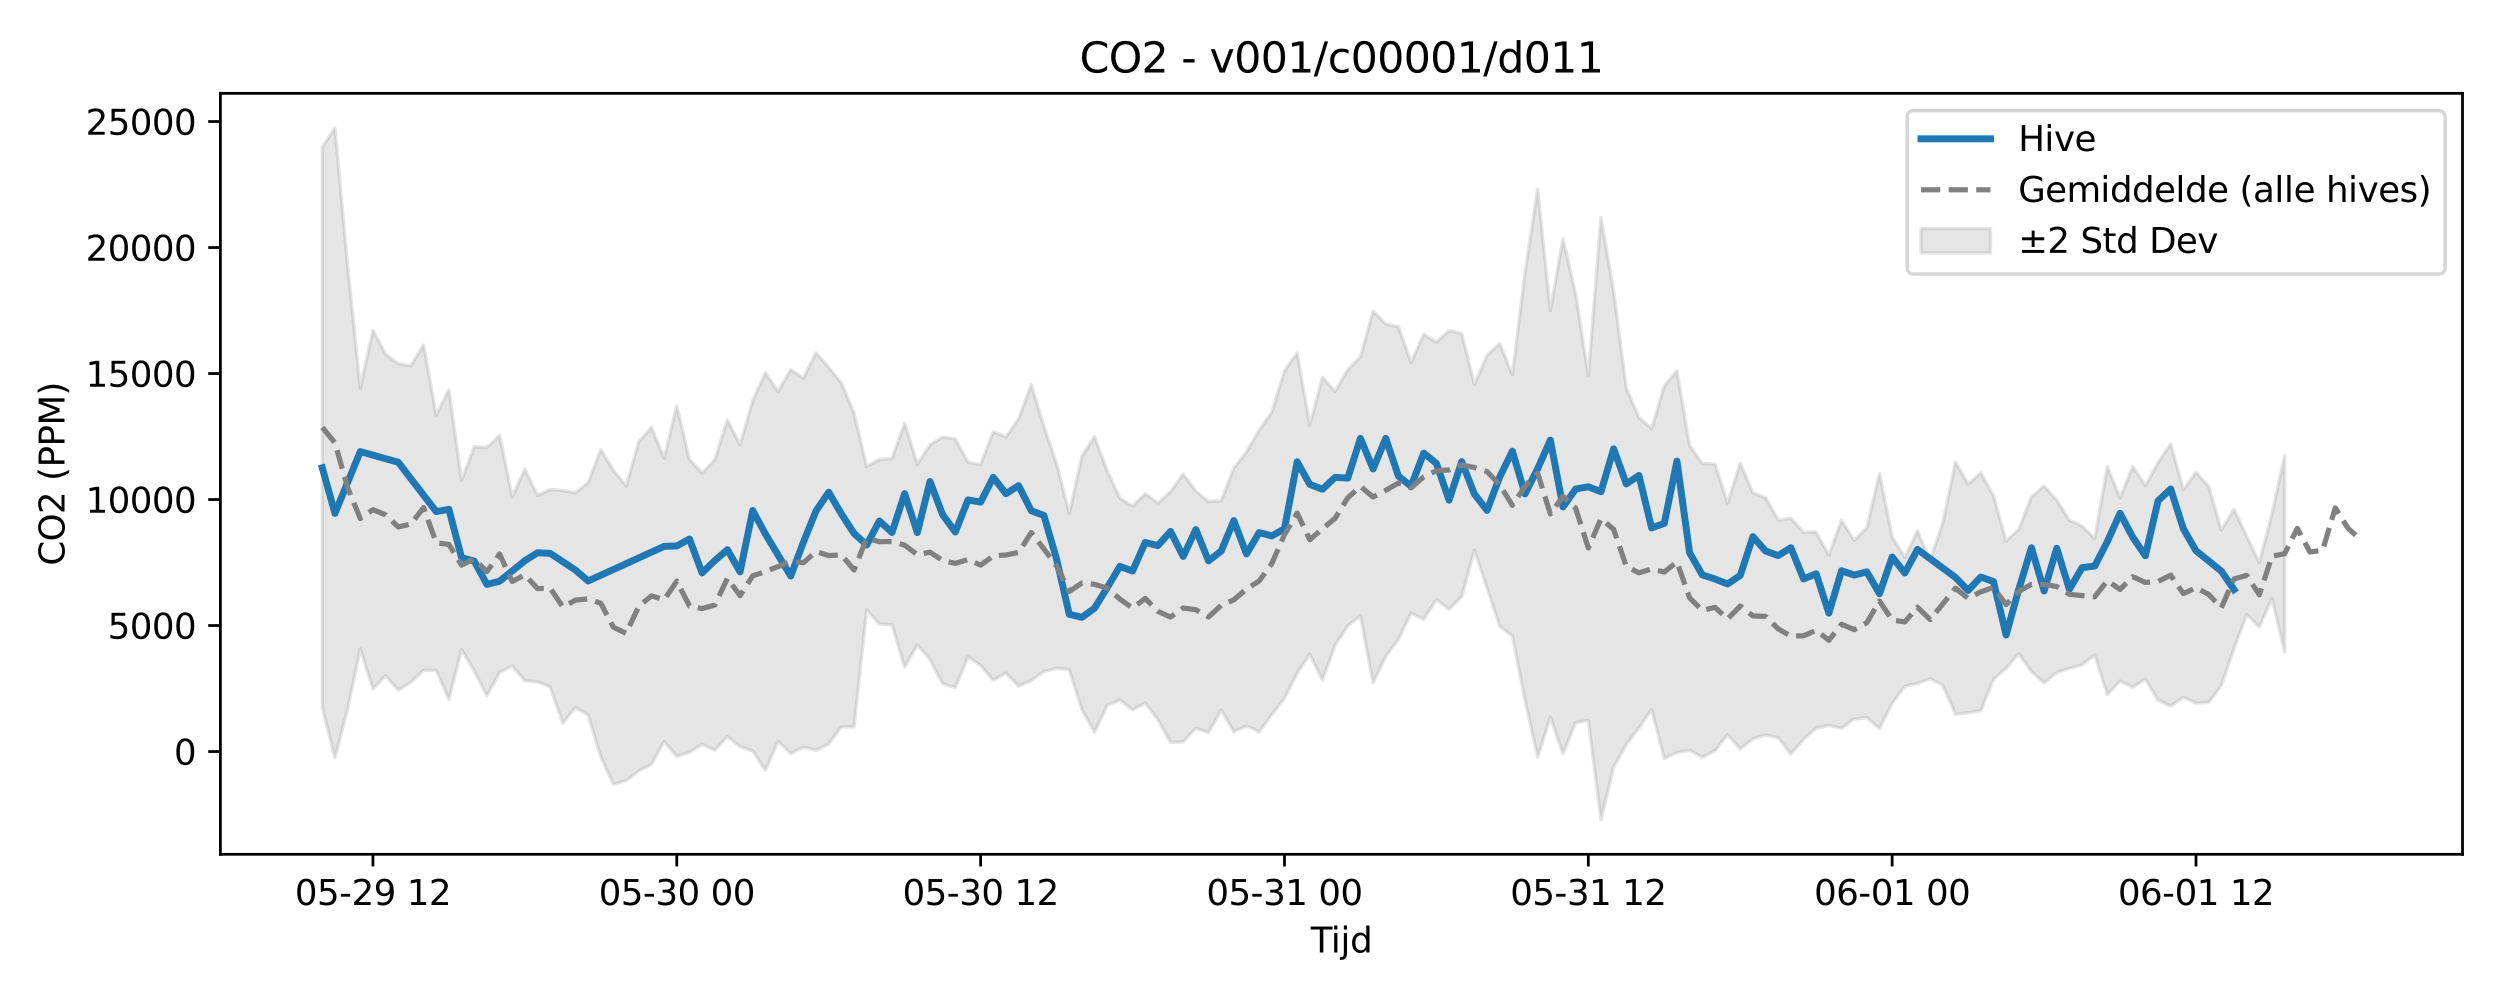 <?xml version="1.0" encoding="utf-8" standalone="no"?>
<!DOCTYPE svg PUBLIC "-//W3C//DTD SVG 1.1//EN"
  "http://www.w3.org/Graphics/SVG/1.1/DTD/svg11.dtd">
<svg xmlns:xlink="http://www.w3.org/1999/xlink" width="720pt" height="288pt" viewBox="0 0 720 288" xmlns="http://www.w3.org/2000/svg" version="1.1">
 <defs>
  <style type="text/css">*{stroke-linejoin: round; stroke-linecap: butt}</style>
 </defs>
 <g id="figure_1">
  <g id="patch_1">
   <path d="M 0 288 
L 720 288 
L 720 0 
L 0 0 
z
" style="fill: #ffffff"/>
  </g>
  <g id="axes_1">
   <g id="patch_2">
    <path d="M 63.47 246.04 
L 709.2 246.04 
L 709.2 26.88 
L 63.47 26.88 
z
" style="fill: #ffffff"/>
   </g>
   <g id="FillBetweenPolyCollection_1">
    <defs>
     <path id="m78e7b26f50" d="M 92.821 -245.614 
L 92.821 -84.219 
L 96.467 -69.738 
L 100.114 -83.769 
L 103.76 -101.11 
L 107.406 -89.539 
L 111.052 -93.422 
L 114.698 -89.243 
L 118.344 -91.521 
L 121.99 -94.946 
L 125.637 -94.919 
L 129.283 -86.577 
L 132.929 -100.914 
L 136.575 -94.774 
L 140.221 -87.603 
L 143.867 -94.303 
L 147.513 -96.189 
L 151.159 -91.961 
L 154.806 -91.606 
L 158.452 -90.229 
L 162.098 -79.669 
L 165.744 -84.264 
L 169.39 -82.013 
L 173.036 -69.94 
L 176.682 -62.147 
L 180.329 -63.18 
L 183.975 -65.991 
L 187.621 -67.884 
L 191.267 -74.423 
L 194.913 -70.209 
L 198.559 -71.299 
L 202.205 -73.666 
L 205.851 -71.939 
L 209.498 -75.849 
L 213.144 -72.978 
L 216.79 -71.719 
L 220.436 -66.117 
L 224.082 -74.509 
L 227.728 -70.983 
L 231.374 -72.814 
L 235.021 -71.915 
L 238.667 -73.749 
L 242.313 -78.647 
L 245.959 -78.667 
L 249.605 -112.316 
L 253.251 -108.289 
L 256.897 -108.134 
L 260.543 -95.883 
L 264.19 -102.279 
L 267.836 -98.028 
L 271.482 -91.052 
L 275.128 -89.93 
L 278.774 -98.853 
L 282.42 -96.294 
L 286.066 -92.12 
L 289.712 -94.12 
L 293.359 -90.412 
L 297.005 -92.013 
L 300.651 -94.619 
L 304.297 -95.512 
L 307.943 -95.17 
L 311.589 -83.578 
L 315.235 -77.168 
L 318.882 -84.88 
L 322.528 -86.394 
L 326.174 -83.531 
L 329.82 -85.546 
L 333.466 -80.766 
L 337.112 -74.215 
L 340.758 -74.339 
L 344.404 -78.259 
L 348.051 -77.035 
L 351.697 -83.526 
L 355.343 -77.276 
L 358.989 -78.925 
L 362.635 -77.234 
L 366.281 -82.184 
L 369.927 -86.903 
L 373.574 -94.116 
L 377.22 -99.571 
L 380.866 -92.133 
L 384.512 -102.191 
L 388.158 -107.764 
L 391.804 -110.626 
L 395.45 -91.32 
L 399.096 -98.926 
L 402.743 -103.855 
L 406.389 -111.446 
L 410.035 -109.622 
L 413.681 -115.322 
L 417.327 -112.532 
L 420.973 -116.172 
L 424.619 -129.521 
L 428.266 -118.69 
L 431.912 -107.665 
L 435.558 -104.853 
L 439.204 -86.364 
L 442.85 -69.947 
L 446.496 -81.445 
L 450.142 -70.92 
L 453.788 -79.882 
L 457.435 -80.523 
L 461.081 -51.922 
L 464.727 -67.087 
L 468.373 -73.547 
L 472.019 -78.305 
L 475.665 -83.675 
L 479.311 -69.583 
L 482.958 -71.233 
L 486.604 -71.924 
L 490.25 -69.883 
L 493.896 -71.792 
L 497.542 -76.402 
L 501.188 -72.298 
L 504.834 -75.235 
L 508.48 -76.297 
L 512.127 -75.541 
L 515.773 -70.83 
L 519.419 -75.084 
L 523.065 -78.251 
L 526.711 -79.101 
L 530.357 -78.24 
L 534.003 -80.957 
L 537.649 -81.296 
L 541.296 -78.198 
L 544.942 -85.41 
L 548.588 -90.353 
L 552.234 -91.168 
L 555.88 -92.542 
L 559.526 -90.626 
L 563.172 -82.312 
L 566.819 -82.731 
L 570.465 -83.289 
L 574.111 -92.35 
L 577.757 -95.536 
L 581.403 -99.747 
L 585.049 -94.601 
L 588.695 -91.301 
L 592.341 -94.285 
L 595.988 -95.502 
L 599.634 -96.531 
L 603.28 -99.358 
L 606.926 -87.953 
L 610.572 -91.854 
L 614.218 -90.11 
L 617.864 -92.385 
L 621.511 -86.33 
L 625.157 -84.612 
L 628.803 -87.174 
L 632.449 -85.502 
L 636.095 -85.701 
L 639.741 -90.572 
L 643.387 -101.234 
L 647.033 -111.002 
L 650.68 -107.459 
L 654.326 -115.659 
L 657.972 -100.289 
L 657.972 -156.765 
L 657.972 -156.765 
L 654.326 -139.974 
L 650.68 -125.967 
L 647.033 -133.592 
L 643.387 -141.287 
L 639.741 -135.377 
L 636.095 -147.906 
L 632.449 -151.986 
L 628.803 -146.925 
L 625.157 -160.113 
L 621.511 -154.736 
L 617.864 -148.139 
L 614.218 -153.69 
L 610.572 -144.601 
L 606.926 -153.601 
L 603.28 -132.883 
L 599.634 -136.46 
L 595.988 -138.153 
L 592.341 -143.907 
L 588.695 -148.059 
L 585.049 -144.826 
L 581.403 -135.554 
L 577.757 -132.201 
L 574.111 -145.277 
L 570.465 -151.833 
L 566.819 -148.611 
L 563.172 -154.917 
L 559.526 -137.462 
L 555.88 -126.544 
L 552.234 -135.099 
L 548.588 -127.476 
L 544.942 -133.381 
L 541.296 -151.629 
L 537.649 -136.04 
L 534.003 -132.365 
L 530.357 -138.19 
L 526.711 -128.088 
L 523.065 -134.699 
L 519.419 -134.701 
L 515.773 -138.735 
L 512.127 -138.207 
L 508.48 -144.672 
L 504.834 -145.99 
L 501.188 -154.591 
L 497.542 -143.092 
L 493.896 -154.375 
L 490.25 -154.516 
L 486.604 -159.724 
L 482.958 -181.125 
L 479.311 -176.927 
L 475.665 -164.576 
L 472.019 -167.764 
L 468.373 -176.216 
L 464.727 -204.02 
L 461.081 -225.335 
L 457.435 -179.846 
L 453.788 -203.378 
L 450.142 -219.252 
L 446.496 -198.537 
L 442.85 -233.5 
L 439.204 -209.588 
L 435.558 -180.083 
L 431.912 -189.07 
L 428.266 -185.693 
L 424.619 -177.223 
L 420.973 -191.956 
L 417.327 -192.764 
L 413.681 -189.533 
L 410.035 -191.757 
L 406.389 -183.577 
L 402.743 -193.919 
L 399.096 -194.669 
L 395.45 -198.41 
L 391.804 -185.195 
L 388.158 -181.536 
L 384.512 -175.26 
L 380.866 -179.351 
L 377.22 -165.53 
L 373.574 -186.376 
L 369.927 -181.131 
L 366.281 -169.264 
L 362.635 -164.107 
L 358.989 -157.834 
L 355.343 -153.215 
L 351.697 -143.794 
L 348.051 -143.569 
L 344.404 -146.543 
L 340.758 -151.473 
L 337.112 -146.365 
L 333.466 -143.132 
L 329.82 -145.759 
L 326.174 -142.23 
L 322.528 -144.545 
L 318.882 -152.349 
L 315.235 -162.259 
L 311.589 -156.591 
L 307.943 -140.132 
L 304.297 -154.504 
L 300.651 -165.197 
L 297.005 -177.221 
L 293.359 -167.421 
L 289.712 -162.201 
L 286.066 -163.678 
L 282.42 -154.182 
L 278.774 -154.869 
L 275.128 -161.574 
L 271.482 -162.115 
L 267.836 -159.915 
L 264.19 -154.234 
L 260.543 -166.105 
L 256.897 -155.929 
L 253.251 -155.676 
L 249.605 -153.632 
L 245.959 -169.03 
L 242.313 -177.783 
L 238.667 -182.22 
L 235.021 -186.397 
L 231.374 -179.043 
L 227.728 -181.575 
L 224.082 -175.22 
L 220.436 -180.637 
L 216.79 -172.599 
L 213.144 -159.899 
L 209.498 -167.055 
L 205.851 -155.556 
L 202.205 -151.77 
L 198.559 -155.695 
L 194.913 -171.048 
L 191.267 -156.054 
L 187.621 -164.911 
L 183.975 -160.766 
L 180.329 -148.037 
L 176.682 -152.534 
L 173.036 -158.551 
L 169.39 -149.066 
L 165.744 -146.076 
L 162.098 -146.75 
L 158.452 -147 
L 154.806 -145.335 
L 151.159 -152.89 
L 147.513 -144.892 
L 143.867 -162.613 
L 140.221 -159.123 
L 136.575 -159.345 
L 132.929 -149.577 
L 129.283 -175.808 
L 125.637 -168.427 
L 121.99 -188.671 
L 118.344 -182.655 
L 114.698 -183.226 
L 111.052 -185.99 
L 107.406 -192.901 
L 103.76 -176.187 
L 100.114 -211.465 
L 96.467 -251.158 
L 92.821 -245.614 
z
" style="stroke: #808080; stroke-opacity: 0.2"/>
    </defs>
    <g clip-path="url(#pbe03f6c1c8)">
     <use xlink:href="#m78e7b26f50" x="0" y="288" style="fill: #808080; fill-opacity: 0.2; stroke: #808080; stroke-opacity: 0.2"/>
    </g>
   </g>
   <g id="matplotlib.axis_1">
    <g id="xtick_1">
     <g id="line2d_1">
      <defs>
       <path id="m9fbb8fceaa" d="M 0 0 
L 0 3.5 
" style="stroke: #000000; stroke-width: 0.8"/>
      </defs>
      <g>
       <use xlink:href="#m9fbb8fceaa" x="107.406" y="246.04" style="stroke: #000000; stroke-width: 0.8"/>
      </g>
     </g>
     <g id="text_1">
      <!-- 05-29 12 -->
      <g transform="translate(84.925 260.638) scale(0.1 -0.1)">
       <defs>
        <path id="DejaVuSans-30" d="M 2034 4250 
Q 1547 4250 1301 3770 
Q 1056 3291 1056 2328 
Q 1056 1369 1301 889 
Q 1547 409 2034 409 
Q 2525 409 2770 889 
Q 3016 1369 3016 2328 
Q 3016 3291 2770 3770 
Q 2525 4250 2034 4250 
z
M 2034 4750 
Q 2819 4750 3233 4129 
Q 3647 3509 3647 2328 
Q 3647 1150 3233 529 
Q 2819 -91 2034 -91 
Q 1250 -91 836 529 
Q 422 1150 422 2328 
Q 422 3509 836 4129 
Q 1250 4750 2034 4750 
z
" transform="scale(0.016)"/>
        <path id="DejaVuSans-35" d="M 691 4666 
L 3169 4666 
L 3169 4134 
L 1269 4134 
L 1269 2991 
Q 1406 3038 1543 3061 
Q 1681 3084 1819 3084 
Q 2600 3084 3056 2656 
Q 3513 2228 3513 1497 
Q 3513 744 3044 326 
Q 2575 -91 1722 -91 
Q 1428 -91 1123 -41 
Q 819 9 494 109 
L 494 744 
Q 775 591 1075 516 
Q 1375 441 1709 441 
Q 2250 441 2565 725 
Q 2881 1009 2881 1497 
Q 2881 1984 2565 2268 
Q 2250 2553 1709 2553 
Q 1456 2553 1204 2497 
Q 953 2441 691 2322 
L 691 4666 
z
" transform="scale(0.016)"/>
        <path id="DejaVuSans-2d" d="M 313 2009 
L 1997 2009 
L 1997 1497 
L 313 1497 
L 313 2009 
z
" transform="scale(0.016)"/>
        <path id="DejaVuSans-32" d="M 1228 531 
L 3431 531 
L 3431 0 
L 469 0 
L 469 531 
Q 828 903 1448 1529 
Q 2069 2156 2228 2338 
Q 2531 2678 2651 2914 
Q 2772 3150 2772 3378 
Q 2772 3750 2511 3984 
Q 2250 4219 1831 4219 
Q 1534 4219 1204 4116 
Q 875 4013 500 3803 
L 500 4441 
Q 881 4594 1212 4672 
Q 1544 4750 1819 4750 
Q 2544 4750 2975 4387 
Q 3406 4025 3406 3419 
Q 3406 3131 3298 2873 
Q 3191 2616 2906 2266 
Q 2828 2175 2409 1742 
Q 1991 1309 1228 531 
z
" transform="scale(0.016)"/>
        <path id="DejaVuSans-39" d="M 703 97 
L 703 672 
Q 941 559 1184 500 
Q 1428 441 1663 441 
Q 2288 441 2617 861 
Q 2947 1281 2994 2138 
Q 2813 1869 2534 1725 
Q 2256 1581 1919 1581 
Q 1219 1581 811 2004 
Q 403 2428 403 3163 
Q 403 3881 828 4315 
Q 1253 4750 1959 4750 
Q 2769 4750 3195 4129 
Q 3622 3509 3622 2328 
Q 3622 1225 3098 567 
Q 2575 -91 1691 -91 
Q 1453 -91 1209 -44 
Q 966 3 703 97 
z
M 1959 2075 
Q 2384 2075 2632 2365 
Q 2881 2656 2881 3163 
Q 2881 3666 2632 3958 
Q 2384 4250 1959 4250 
Q 1534 4250 1286 3958 
Q 1038 3666 1038 3163 
Q 1038 2656 1286 2365 
Q 1534 2075 1959 2075 
z
" transform="scale(0.016)"/>
        <path id="DejaVuSans-20" transform="scale(0.016)"/>
        <path id="DejaVuSans-31" d="M 794 531 
L 1825 531 
L 1825 4091 
L 703 3866 
L 703 4441 
L 1819 4666 
L 2450 4666 
L 2450 531 
L 3481 531 
L 3481 0 
L 794 0 
L 794 531 
z
" transform="scale(0.016)"/>
       </defs>
       <use xlink:href="#DejaVuSans-30"/>
       <use xlink:href="#DejaVuSans-35" transform="translate(63.623 0)"/>
       <use xlink:href="#DejaVuSans-2d" transform="translate(127.246 0)"/>
       <use xlink:href="#DejaVuSans-32" transform="translate(163.33 0)"/>
       <use xlink:href="#DejaVuSans-39" transform="translate(226.953 0)"/>
       <use xlink:href="#DejaVuSans-20" transform="translate(290.576 0)"/>
       <use xlink:href="#DejaVuSans-31" transform="translate(322.363 0)"/>
       <use xlink:href="#DejaVuSans-32" transform="translate(385.986 0)"/>
      </g>
     </g>
    </g>
    <g id="xtick_2">
     <g id="line2d_2">
      <g>
       <use xlink:href="#m9fbb8fceaa" x="194.913" y="246.04" style="stroke: #000000; stroke-width: 0.8"/>
      </g>
     </g>
     <g id="text_2">
      <!-- 05-30 00 -->
      <g transform="translate(172.433 260.638) scale(0.1 -0.1)">
       <defs>
        <path id="DejaVuSans-33" d="M 2597 2516 
Q 3050 2419 3304 2112 
Q 3559 1806 3559 1356 
Q 3559 666 3084 287 
Q 2609 -91 1734 -91 
Q 1441 -91 1130 -33 
Q 819 25 488 141 
L 488 750 
Q 750 597 1062 519 
Q 1375 441 1716 441 
Q 2309 441 2620 675 
Q 2931 909 2931 1356 
Q 2931 1769 2642 2001 
Q 2353 2234 1838 2234 
L 1294 2234 
L 1294 2753 
L 1863 2753 
Q 2328 2753 2575 2939 
Q 2822 3125 2822 3475 
Q 2822 3834 2567 4026 
Q 2313 4219 1838 4219 
Q 1578 4219 1281 4162 
Q 984 4106 628 3988 
L 628 4550 
Q 988 4650 1302 4700 
Q 1616 4750 1894 4750 
Q 2613 4750 3031 4423 
Q 3450 4097 3450 3541 
Q 3450 3153 3228 2886 
Q 3006 2619 2597 2516 
z
" transform="scale(0.016)"/>
       </defs>
       <use xlink:href="#DejaVuSans-30"/>
       <use xlink:href="#DejaVuSans-35" transform="translate(63.623 0)"/>
       <use xlink:href="#DejaVuSans-2d" transform="translate(127.246 0)"/>
       <use xlink:href="#DejaVuSans-33" transform="translate(163.33 0)"/>
       <use xlink:href="#DejaVuSans-30" transform="translate(226.953 0)"/>
       <use xlink:href="#DejaVuSans-20" transform="translate(290.576 0)"/>
       <use xlink:href="#DejaVuSans-30" transform="translate(322.363 0)"/>
       <use xlink:href="#DejaVuSans-30" transform="translate(385.986 0)"/>
      </g>
     </g>
    </g>
    <g id="xtick_3">
     <g id="line2d_3">
      <g>
       <use xlink:href="#m9fbb8fceaa" x="282.42" y="246.04" style="stroke: #000000; stroke-width: 0.8"/>
      </g>
     </g>
     <g id="text_3">
      <!-- 05-30 12 -->
      <g transform="translate(259.94 260.638) scale(0.1 -0.1)">
       <use xlink:href="#DejaVuSans-30"/>
       <use xlink:href="#DejaVuSans-35" transform="translate(63.623 0)"/>
       <use xlink:href="#DejaVuSans-2d" transform="translate(127.246 0)"/>
       <use xlink:href="#DejaVuSans-33" transform="translate(163.33 0)"/>
       <use xlink:href="#DejaVuSans-30" transform="translate(226.953 0)"/>
       <use xlink:href="#DejaVuSans-20" transform="translate(290.576 0)"/>
       <use xlink:href="#DejaVuSans-31" transform="translate(322.363 0)"/>
       <use xlink:href="#DejaVuSans-32" transform="translate(385.986 0)"/>
      </g>
     </g>
    </g>
    <g id="xtick_4">
     <g id="line2d_4">
      <g>
       <use xlink:href="#m9fbb8fceaa" x="369.927" y="246.04" style="stroke: #000000; stroke-width: 0.8"/>
      </g>
     </g>
     <g id="text_4">
      <!-- 05-31 00 -->
      <g transform="translate(347.447 260.638) scale(0.1 -0.1)">
       <use xlink:href="#DejaVuSans-30"/>
       <use xlink:href="#DejaVuSans-35" transform="translate(63.623 0)"/>
       <use xlink:href="#DejaVuSans-2d" transform="translate(127.246 0)"/>
       <use xlink:href="#DejaVuSans-33" transform="translate(163.33 0)"/>
       <use xlink:href="#DejaVuSans-31" transform="translate(226.953 0)"/>
       <use xlink:href="#DejaVuSans-20" transform="translate(290.576 0)"/>
       <use xlink:href="#DejaVuSans-30" transform="translate(322.363 0)"/>
       <use xlink:href="#DejaVuSans-30" transform="translate(385.986 0)"/>
      </g>
     </g>
    </g>
    <g id="xtick_5">
     <g id="line2d_5">
      <g>
       <use xlink:href="#m9fbb8fceaa" x="457.435" y="246.04" style="stroke: #000000; stroke-width: 0.8"/>
      </g>
     </g>
     <g id="text_5">
      <!-- 05-31 12 -->
      <g transform="translate(434.954 260.638) scale(0.1 -0.1)">
       <use xlink:href="#DejaVuSans-30"/>
       <use xlink:href="#DejaVuSans-35" transform="translate(63.623 0)"/>
       <use xlink:href="#DejaVuSans-2d" transform="translate(127.246 0)"/>
       <use xlink:href="#DejaVuSans-33" transform="translate(163.33 0)"/>
       <use xlink:href="#DejaVuSans-31" transform="translate(226.953 0)"/>
       <use xlink:href="#DejaVuSans-20" transform="translate(290.576 0)"/>
       <use xlink:href="#DejaVuSans-31" transform="translate(322.363 0)"/>
       <use xlink:href="#DejaVuSans-32" transform="translate(385.986 0)"/>
      </g>
     </g>
    </g>
    <g id="xtick_6">
     <g id="line2d_6">
      <g>
       <use xlink:href="#m9fbb8fceaa" x="544.942" y="246.04" style="stroke: #000000; stroke-width: 0.8"/>
      </g>
     </g>
     <g id="text_6">
      <!-- 06-01 00 -->
      <g transform="translate(522.461 260.638) scale(0.1 -0.1)">
       <defs>
        <path id="DejaVuSans-36" d="M 2113 2584 
Q 1688 2584 1439 2293 
Q 1191 2003 1191 1497 
Q 1191 994 1439 701 
Q 1688 409 2113 409 
Q 2538 409 2786 701 
Q 3034 994 3034 1497 
Q 3034 2003 2786 2293 
Q 2538 2584 2113 2584 
z
M 3366 4563 
L 3366 3988 
Q 3128 4100 2886 4159 
Q 2644 4219 2406 4219 
Q 1781 4219 1451 3797 
Q 1122 3375 1075 2522 
Q 1259 2794 1537 2939 
Q 1816 3084 2150 3084 
Q 2853 3084 3261 2657 
Q 3669 2231 3669 1497 
Q 3669 778 3244 343 
Q 2819 -91 2113 -91 
Q 1303 -91 875 529 
Q 447 1150 447 2328 
Q 447 3434 972 4092 
Q 1497 4750 2381 4750 
Q 2619 4750 2861 4703 
Q 3103 4656 3366 4563 
z
" transform="scale(0.016)"/>
       </defs>
       <use xlink:href="#DejaVuSans-30"/>
       <use xlink:href="#DejaVuSans-36" transform="translate(63.623 0)"/>
       <use xlink:href="#DejaVuSans-2d" transform="translate(127.246 0)"/>
       <use xlink:href="#DejaVuSans-30" transform="translate(163.33 0)"/>
       <use xlink:href="#DejaVuSans-31" transform="translate(226.953 0)"/>
       <use xlink:href="#DejaVuSans-20" transform="translate(290.576 0)"/>
       <use xlink:href="#DejaVuSans-30" transform="translate(322.363 0)"/>
       <use xlink:href="#DejaVuSans-30" transform="translate(385.986 0)"/>
      </g>
     </g>
    </g>
    <g id="xtick_7">
     <g id="line2d_7">
      <g>
       <use xlink:href="#m9fbb8fceaa" x="632.449" y="246.04" style="stroke: #000000; stroke-width: 0.8"/>
      </g>
     </g>
     <g id="text_7">
      <!-- 06-01 12 -->
      <g transform="translate(609.968 260.638) scale(0.1 -0.1)">
       <use xlink:href="#DejaVuSans-30"/>
       <use xlink:href="#DejaVuSans-36" transform="translate(63.623 0)"/>
       <use xlink:href="#DejaVuSans-2d" transform="translate(127.246 0)"/>
       <use xlink:href="#DejaVuSans-30" transform="translate(163.33 0)"/>
       <use xlink:href="#DejaVuSans-31" transform="translate(226.953 0)"/>
       <use xlink:href="#DejaVuSans-20" transform="translate(290.576 0)"/>
       <use xlink:href="#DejaVuSans-31" transform="translate(322.363 0)"/>
       <use xlink:href="#DejaVuSans-32" transform="translate(385.986 0)"/>
      </g>
     </g>
    </g>
    <g id="text_8">
     <!-- Tijd -->
     <g transform="translate(377.485 274.317) scale(0.1 -0.1)">
      <defs>
       <path id="DejaVuSans-54" d="M -19 4666 
L 3928 4666 
L 3928 4134 
L 2272 4134 
L 2272 0 
L 1638 0 
L 1638 4134 
L -19 4134 
L -19 4666 
z
" transform="scale(0.016)"/>
       <path id="DejaVuSans-69" d="M 603 3500 
L 1178 3500 
L 1178 0 
L 603 0 
L 603 3500 
z
M 603 4863 
L 1178 4863 
L 1178 4134 
L 603 4134 
L 603 4863 
z
" transform="scale(0.016)"/>
       <path id="DejaVuSans-6a" d="M 603 3500 
L 1178 3500 
L 1178 -63 
Q 1178 -731 923 -1031 
Q 669 -1331 103 -1331 
L -116 -1331 
L -116 -844 
L 38 -844 
Q 366 -844 484 -692 
Q 603 -541 603 -63 
L 603 3500 
z
M 603 4863 
L 1178 4863 
L 1178 4134 
L 603 4134 
L 603 4863 
z
" transform="scale(0.016)"/>
       <path id="DejaVuSans-64" d="M 2906 2969 
L 2906 4863 
L 3481 4863 
L 3481 0 
L 2906 0 
L 2906 525 
Q 2725 213 2448 61 
Q 2172 -91 1784 -91 
Q 1150 -91 751 415 
Q 353 922 353 1747 
Q 353 2572 751 3078 
Q 1150 3584 1784 3584 
Q 2172 3584 2448 3432 
Q 2725 3281 2906 2969 
z
M 947 1747 
Q 947 1113 1208 752 
Q 1469 391 1925 391 
Q 2381 391 2643 752 
Q 2906 1113 2906 1747 
Q 2906 2381 2643 2742 
Q 2381 3103 1925 3103 
Q 1469 3103 1208 2742 
Q 947 2381 947 1747 
z
" transform="scale(0.016)"/>
      </defs>
      <use xlink:href="#DejaVuSans-54"/>
      <use xlink:href="#DejaVuSans-69" transform="translate(57.959 0)"/>
      <use xlink:href="#DejaVuSans-6a" transform="translate(85.742 0)"/>
      <use xlink:href="#DejaVuSans-64" transform="translate(113.525 0)"/>
     </g>
    </g>
   </g>
   <g id="matplotlib.axis_2">
    <g id="ytick_1">
     <g id="line2d_8">
      <defs>
       <path id="mbbdc3b3203" d="M 0 0 
L -3.5 0 
" style="stroke: #000000; stroke-width: 0.8"/>
      </defs>
      <g>
       <use xlink:href="#mbbdc3b3203" x="63.47" y="216.441" style="stroke: #000000; stroke-width: 0.8"/>
      </g>
     </g>
     <g id="text_9">
      <!-- 0 -->
      <g transform="translate(50.108 220.24) scale(0.1 -0.1)">
       <use xlink:href="#DejaVuSans-30"/>
      </g>
     </g>
    </g>
    <g id="ytick_2">
     <g id="line2d_9">
      <g>
       <use xlink:href="#mbbdc3b3203" x="63.47" y="180.154" style="stroke: #000000; stroke-width: 0.8"/>
      </g>
     </g>
     <g id="text_10">
      <!-- 5000 -->
      <g transform="translate(31.02 183.953) scale(0.1 -0.1)">
       <use xlink:href="#DejaVuSans-35"/>
       <use xlink:href="#DejaVuSans-30" transform="translate(63.623 0)"/>
       <use xlink:href="#DejaVuSans-30" transform="translate(127.246 0)"/>
       <use xlink:href="#DejaVuSans-30" transform="translate(190.869 0)"/>
      </g>
     </g>
    </g>
    <g id="ytick_3">
     <g id="line2d_10">
      <g>
       <use xlink:href="#mbbdc3b3203" x="63.47" y="143.867" style="stroke: #000000; stroke-width: 0.8"/>
      </g>
     </g>
     <g id="text_11">
      <!-- 10000 -->
      <g transform="translate(24.657 147.666) scale(0.1 -0.1)">
       <use xlink:href="#DejaVuSans-31"/>
       <use xlink:href="#DejaVuSans-30" transform="translate(63.623 0)"/>
       <use xlink:href="#DejaVuSans-30" transform="translate(127.246 0)"/>
       <use xlink:href="#DejaVuSans-30" transform="translate(190.869 0)"/>
       <use xlink:href="#DejaVuSans-30" transform="translate(254.492 0)"/>
      </g>
     </g>
    </g>
    <g id="ytick_4">
     <g id="line2d_11">
      <g>
       <use xlink:href="#mbbdc3b3203" x="63.47" y="107.58" style="stroke: #000000; stroke-width: 0.8"/>
      </g>
     </g>
     <g id="text_12">
      <!-- 15000 -->
      <g transform="translate(24.657 111.379) scale(0.1 -0.1)">
       <use xlink:href="#DejaVuSans-31"/>
       <use xlink:href="#DejaVuSans-35" transform="translate(63.623 0)"/>
       <use xlink:href="#DejaVuSans-30" transform="translate(127.246 0)"/>
       <use xlink:href="#DejaVuSans-30" transform="translate(190.869 0)"/>
       <use xlink:href="#DejaVuSans-30" transform="translate(254.492 0)"/>
      </g>
     </g>
    </g>
    <g id="ytick_5">
     <g id="line2d_12">
      <g>
       <use xlink:href="#mbbdc3b3203" x="63.47" y="71.293" style="stroke: #000000; stroke-width: 0.8"/>
      </g>
     </g>
     <g id="text_13">
      <!-- 20000 -->
      <g transform="translate(24.657 75.092) scale(0.1 -0.1)">
       <use xlink:href="#DejaVuSans-32"/>
       <use xlink:href="#DejaVuSans-30" transform="translate(63.623 0)"/>
       <use xlink:href="#DejaVuSans-30" transform="translate(127.246 0)"/>
       <use xlink:href="#DejaVuSans-30" transform="translate(190.869 0)"/>
       <use xlink:href="#DejaVuSans-30" transform="translate(254.492 0)"/>
      </g>
     </g>
    </g>
    <g id="ytick_6">
     <g id="line2d_13">
      <g>
       <use xlink:href="#mbbdc3b3203" x="63.47" y="35.006" style="stroke: #000000; stroke-width: 0.8"/>
      </g>
     </g>
     <g id="text_14">
      <!-- 25000 -->
      <g transform="translate(24.657 38.805) scale(0.1 -0.1)">
       <use xlink:href="#DejaVuSans-32"/>
       <use xlink:href="#DejaVuSans-35" transform="translate(63.623 0)"/>
       <use xlink:href="#DejaVuSans-30" transform="translate(127.246 0)"/>
       <use xlink:href="#DejaVuSans-30" transform="translate(190.869 0)"/>
       <use xlink:href="#DejaVuSans-30" transform="translate(254.492 0)"/>
      </g>
     </g>
    </g>
    <g id="text_15">
     <!-- CO2 (PPM) -->
     <g transform="translate(18.578 162.903) rotate(-90) scale(0.1 -0.1)">
      <defs>
       <path id="DejaVuSans-43" d="M 4122 4306 
L 4122 3641 
Q 3803 3938 3442 4084 
Q 3081 4231 2675 4231 
Q 1875 4231 1450 3742 
Q 1025 3253 1025 2328 
Q 1025 1406 1450 917 
Q 1875 428 2675 428 
Q 3081 428 3442 575 
Q 3803 722 4122 1019 
L 4122 359 
Q 3791 134 3420 21 
Q 3050 -91 2638 -91 
Q 1578 -91 968 557 
Q 359 1206 359 2328 
Q 359 3453 968 4101 
Q 1578 4750 2638 4750 
Q 3056 4750 3426 4639 
Q 3797 4528 4122 4306 
z
" transform="scale(0.016)"/>
       <path id="DejaVuSans-4f" d="M 2522 4238 
Q 1834 4238 1429 3725 
Q 1025 3213 1025 2328 
Q 1025 1447 1429 934 
Q 1834 422 2522 422 
Q 3209 422 3611 934 
Q 4013 1447 4013 2328 
Q 4013 3213 3611 3725 
Q 3209 4238 2522 4238 
z
M 2522 4750 
Q 3503 4750 4090 4092 
Q 4678 3434 4678 2328 
Q 4678 1225 4090 567 
Q 3503 -91 2522 -91 
Q 1538 -91 948 565 
Q 359 1222 359 2328 
Q 359 3434 948 4092 
Q 1538 4750 2522 4750 
z
" transform="scale(0.016)"/>
       <path id="DejaVuSans-28" d="M 1984 4856 
Q 1566 4138 1362 3434 
Q 1159 2731 1159 2009 
Q 1159 1288 1364 580 
Q 1569 -128 1984 -844 
L 1484 -844 
Q 1016 -109 783 600 
Q 550 1309 550 2009 
Q 550 2706 781 3412 
Q 1013 4119 1484 4856 
L 1984 4856 
z
" transform="scale(0.016)"/>
       <path id="DejaVuSans-50" d="M 1259 4147 
L 1259 2394 
L 2053 2394 
Q 2494 2394 2734 2622 
Q 2975 2850 2975 3272 
Q 2975 3691 2734 3919 
Q 2494 4147 2053 4147 
L 1259 4147 
z
M 628 4666 
L 2053 4666 
Q 2838 4666 3239 4311 
Q 3641 3956 3641 3272 
Q 3641 2581 3239 2228 
Q 2838 1875 2053 1875 
L 1259 1875 
L 1259 0 
L 628 0 
L 628 4666 
z
" transform="scale(0.016)"/>
       <path id="DejaVuSans-4d" d="M 628 4666 
L 1569 4666 
L 2759 1491 
L 3956 4666 
L 4897 4666 
L 4897 0 
L 4281 0 
L 4281 4097 
L 3078 897 
L 2444 897 
L 1241 4097 
L 1241 0 
L 628 0 
L 628 4666 
z
" transform="scale(0.016)"/>
       <path id="DejaVuSans-29" d="M 513 4856 
L 1013 4856 
Q 1481 4119 1714 3412 
Q 1947 2706 1947 2009 
Q 1947 1309 1714 600 
Q 1481 -109 1013 -844 
L 513 -844 
Q 928 -128 1133 580 
Q 1338 1288 1338 2009 
Q 1338 2731 1133 3434 
Q 928 4138 513 4856 
z
" transform="scale(0.016)"/>
      </defs>
      <use xlink:href="#DejaVuSans-43"/>
      <use xlink:href="#DejaVuSans-4f" transform="translate(69.824 0)"/>
      <use xlink:href="#DejaVuSans-32" transform="translate(148.535 0)"/>
      <use xlink:href="#DejaVuSans-20" transform="translate(212.158 0)"/>
      <use xlink:href="#DejaVuSans-28" transform="translate(243.945 0)"/>
      <use xlink:href="#DejaVuSans-50" transform="translate(282.959 0)"/>
      <use xlink:href="#DejaVuSans-50" transform="translate(343.262 0)"/>
      <use xlink:href="#DejaVuSans-4d" transform="translate(403.564 0)"/>
      <use xlink:href="#DejaVuSans-29" transform="translate(489.844 0)"/>
     </g>
    </g>
   </g>
   <g id="line2d_14">
    <path d="M 92.821 134.737 
L 96.467 147.851 
L 103.76 130.056 
L 114.698 133.133 
L 125.637 147.343 
L 129.283 146.683 
L 132.929 160.599 
L 136.575 161.59 
L 140.221 168.303 
L 143.867 167.396 
L 151.159 161.481 
L 154.806 159.202 
L 158.452 159.362 
L 165.744 164.19 
L 169.39 167.323 
L 191.267 157.347 
L 194.913 157.238 
L 198.559 155.23 
L 202.205 164.991 
L 205.851 161.464 
L 209.498 158.312 
L 213.144 164.691 
L 216.79 147.029 
L 220.436 153.788 
L 227.728 165.903 
L 231.374 156.156 
L 235.021 147.121 
L 238.667 141.753 
L 242.313 147.992 
L 245.959 153.624 
L 249.605 156.933 
L 253.251 150.041 
L 256.897 153.355 
L 260.543 142.166 
L 264.19 153.382 
L 267.836 138.678 
L 271.482 148.236 
L 275.128 153.22 
L 278.774 143.978 
L 282.42 144.61 
L 286.066 137.466 
L 289.712 142.181 
L 293.359 139.863 
L 297.005 147.08 
L 300.651 148.461 
L 304.297 161.026 
L 307.943 176.903 
L 311.589 177.791 
L 315.235 175.139 
L 318.882 169.241 
L 322.528 163.107 
L 326.174 164.449 
L 329.82 156.224 
L 333.466 157.141 
L 337.112 153.06 
L 340.758 160.257 
L 344.404 152.518 
L 348.051 161.529 
L 351.697 158.704 
L 355.343 149.927 
L 358.989 159.536 
L 362.635 153.389 
L 366.281 154.342 
L 369.927 152.303 
L 373.574 133.005 
L 377.22 139.51 
L 380.866 140.901 
L 384.512 137.469 
L 388.158 137.706 
L 391.804 126.251 
L 395.45 135.057 
L 399.096 126.251 
L 402.743 137.113 
L 406.389 140.04 
L 410.035 130.492 
L 413.681 133.462 
L 417.327 144.049 
L 420.973 132.957 
L 424.619 142.268 
L 428.266 146.995 
L 431.912 137.36 
L 435.558 129.938 
L 439.204 142.254 
L 442.85 134.982 
L 446.496 126.759 
L 450.142 145.996 
L 453.788 140.838 
L 457.435 140.195 
L 461.081 141.62 
L 464.727 129.253 
L 468.373 139.372 
L 472.019 136.931 
L 475.665 152.037 
L 479.311 150.729 
L 482.958 132.8 
L 486.604 159.18 
L 490.25 165.567 
L 493.896 166.743 
L 497.542 168.179 
L 501.188 165.73 
L 504.834 154.55 
L 508.48 158.687 
L 512.127 160 
L 515.773 157.736 
L 519.419 166.738 
L 523.065 165.252 
L 526.711 176.574 
L 530.357 164.364 
L 534.003 165.63 
L 537.649 164.696 
L 541.296 170.981 
L 544.942 160.407 
L 548.588 165.027 
L 552.234 158.222 
L 563.172 166.3 
L 566.819 170.048 
L 570.465 166.195 
L 574.111 167.479 
L 577.757 182.876 
L 581.403 169.718 
L 585.049 157.758 
L 588.695 170.199 
L 592.341 157.908 
L 595.988 169.725 
L 599.634 163.473 
L 603.28 163.027 
L 606.926 155.94 
L 610.572 147.83 
L 614.218 154.702 
L 617.864 160.055 
L 621.511 144.237 
L 625.157 140.819 
L 628.803 152.275 
L 632.449 158.618 
L 639.741 164.482 
L 643.387 169.812 
L 643.387 169.812 
" clip-path="url(#pbe03f6c1c8)" style="fill: none; stroke: #1f77b4; stroke-width: 2; stroke-linecap: square"/>
   </g>
   <g id="line2d_15">
    <path d="M 92.821 123.083 
L 96.467 127.552 
L 100.114 140.383 
L 103.76 149.351 
L 107.406 146.78 
L 111.052 148.294 
L 114.698 151.765 
L 118.344 150.912 
L 121.99 146.192 
L 125.637 156.327 
L 129.283 156.807 
L 132.929 162.755 
L 136.575 160.94 
L 140.221 164.637 
L 143.867 159.542 
L 147.513 167.459 
L 151.159 165.574 
L 154.806 169.53 
L 158.452 169.386 
L 162.098 174.791 
L 165.744 172.83 
L 169.39 172.461 
L 173.036 173.754 
L 176.682 180.659 
L 180.329 182.392 
L 183.975 174.621 
L 187.621 171.602 
L 191.267 172.762 
L 194.913 167.371 
L 198.559 174.503 
L 202.205 175.282 
L 205.851 174.252 
L 209.498 166.548 
L 213.144 171.562 
L 216.79 165.841 
L 220.436 164.623 
L 227.728 161.721 
L 231.374 162.071 
L 235.021 158.844 
L 238.667 160.015 
L 242.313 159.785 
L 245.959 164.152 
L 249.605 155.026 
L 253.251 156.017 
L 256.897 155.969 
L 260.543 157.006 
L 264.19 159.743 
L 267.836 159.028 
L 271.482 161.417 
L 275.128 162.248 
L 278.774 161.139 
L 282.42 162.762 
L 286.066 160.101 
L 289.712 159.839 
L 293.359 159.084 
L 297.005 153.383 
L 300.651 158.092 
L 304.297 162.992 
L 307.943 170.349 
L 311.589 167.915 
L 315.235 168.286 
L 318.882 169.385 
L 322.528 172.53 
L 326.174 175.12 
L 329.82 172.347 
L 333.466 176.051 
L 337.112 177.71 
L 340.758 175.094 
L 344.404 175.599 
L 348.051 177.698 
L 351.697 174.34 
L 355.343 172.754 
L 358.989 169.621 
L 362.635 167.33 
L 366.281 162.276 
L 369.927 153.983 
L 373.574 147.754 
L 377.22 155.449 
L 380.866 152.258 
L 384.512 149.275 
L 388.158 143.35 
L 391.804 140.089 
L 395.45 143.135 
L 399.096 141.202 
L 402.743 139.113 
L 406.389 140.488 
L 410.035 137.311 
L 413.681 135.573 
L 417.327 135.352 
L 420.973 133.936 
L 424.619 134.628 
L 428.266 135.809 
L 431.912 139.633 
L 435.558 145.532 
L 439.204 140.024 
L 442.85 136.276 
L 446.496 148.009 
L 450.142 142.914 
L 453.788 146.37 
L 457.435 157.816 
L 461.081 149.372 
L 464.727 152.446 
L 468.373 163.118 
L 472.019 164.966 
L 475.665 163.875 
L 479.311 164.745 
L 482.958 161.821 
L 486.604 172.176 
L 490.25 175.801 
L 493.896 174.916 
L 497.542 178.253 
L 501.188 174.556 
L 504.834 177.387 
L 508.48 177.515 
L 512.127 181.126 
L 515.773 183.218 
L 519.419 183.108 
L 523.065 181.525 
L 526.711 184.405 
L 530.357 179.785 
L 534.003 181.339 
L 537.649 179.332 
L 541.296 173.087 
L 544.942 178.604 
L 548.588 179.086 
L 552.234 174.866 
L 555.88 178.457 
L 563.172 169.386 
L 566.819 172.329 
L 570.465 170.439 
L 574.111 169.187 
L 577.757 174.132 
L 581.403 170.349 
L 585.049 168.286 
L 588.695 168.32 
L 592.341 168.904 
L 595.988 171.173 
L 603.28 171.879 
L 606.926 167.223 
L 610.572 169.773 
L 614.218 166.1 
L 617.864 167.738 
L 621.511 167.467 
L 625.157 165.638 
L 628.803 170.95 
L 632.449 169.256 
L 636.095 171.197 
L 639.741 175.025 
L 643.387 166.739 
L 647.033 165.703 
L 650.68 171.287 
L 654.326 160.184 
L 657.972 159.473 
L 661.618 152.184 
L 665.264 158.994 
L 668.91 158.486 
L 672.556 146.28 
L 676.203 152.107 
L 679.849 155.368 
L 679.849 155.368 
" clip-path="url(#pbe03f6c1c8)" style="fill: none; stroke-dasharray: 5.55,2.4; stroke-dashoffset: 0; stroke: #808080; stroke-width: 1.5"/>
   </g>
   <g id="patch_3">
    <path d="M 63.47 246.04 
L 63.47 26.88 
" style="fill: none; stroke: #000000; stroke-width: 0.8; stroke-linejoin: miter; stroke-linecap: square"/>
   </g>
   <g id="patch_4">
    <path d="M 709.2 246.04 
L 709.2 26.88 
" style="fill: none; stroke: #000000; stroke-width: 0.8; stroke-linejoin: miter; stroke-linecap: square"/>
   </g>
   <g id="patch_5">
    <path d="M 63.47 246.04 
L 709.2 246.04 
" style="fill: none; stroke: #000000; stroke-width: 0.8; stroke-linejoin: miter; stroke-linecap: square"/>
   </g>
   <g id="patch_6">
    <path d="M 63.47 26.88 
L 709.2 26.88 
" style="fill: none; stroke: #000000; stroke-width: 0.8; stroke-linejoin: miter; stroke-linecap: square"/>
   </g>
   <g id="text_16">
    <!-- CO2 - v001/c00001/d011 -->
    <g transform="translate(310.932 20.88) scale(0.12 -0.12)">
     <defs>
      <path id="DejaVuSans-76" d="M 191 3500 
L 800 3500 
L 1894 563 
L 2988 3500 
L 3597 3500 
L 2284 0 
L 1503 0 
L 191 3500 
z
" transform="scale(0.016)"/>
      <path id="DejaVuSans-2f" d="M 1625 4666 
L 2156 4666 
L 531 -594 
L 0 -594 
L 1625 4666 
z
" transform="scale(0.016)"/>
      <path id="DejaVuSans-63" d="M 3122 3366 
L 3122 2828 
Q 2878 2963 2633 3030 
Q 2388 3097 2138 3097 
Q 1578 3097 1268 2742 
Q 959 2388 959 1747 
Q 959 1106 1268 751 
Q 1578 397 2138 397 
Q 2388 397 2633 464 
Q 2878 531 3122 666 
L 3122 134 
Q 2881 22 2623 -34 
Q 2366 -91 2075 -91 
Q 1284 -91 818 406 
Q 353 903 353 1747 
Q 353 2603 823 3093 
Q 1294 3584 2113 3584 
Q 2378 3584 2631 3529 
Q 2884 3475 3122 3366 
z
" transform="scale(0.016)"/>
     </defs>
     <use xlink:href="#DejaVuSans-43"/>
     <use xlink:href="#DejaVuSans-4f" transform="translate(69.824 0)"/>
     <use xlink:href="#DejaVuSans-32" transform="translate(148.535 0)"/>
     <use xlink:href="#DejaVuSans-20" transform="translate(212.158 0)"/>
     <use xlink:href="#DejaVuSans-2d" transform="translate(243.945 0)"/>
     <use xlink:href="#DejaVuSans-20" transform="translate(280.029 0)"/>
     <use xlink:href="#DejaVuSans-76" transform="translate(311.816 0)"/>
     <use xlink:href="#DejaVuSans-30" transform="translate(370.996 0)"/>
     <use xlink:href="#DejaVuSans-30" transform="translate(434.619 0)"/>
     <use xlink:href="#DejaVuSans-31" transform="translate(498.242 0)"/>
     <use xlink:href="#DejaVuSans-2f" transform="translate(561.865 0)"/>
     <use xlink:href="#DejaVuSans-63" transform="translate(595.557 0)"/>
     <use xlink:href="#DejaVuSans-30" transform="translate(650.537 0)"/>
     <use xlink:href="#DejaVuSans-30" transform="translate(714.16 0)"/>
     <use xlink:href="#DejaVuSans-30" transform="translate(777.783 0)"/>
     <use xlink:href="#DejaVuSans-30" transform="translate(841.406 0)"/>
     <use xlink:href="#DejaVuSans-31" transform="translate(905.029 0)"/>
     <use xlink:href="#DejaVuSans-2f" transform="translate(968.652 0)"/>
     <use xlink:href="#DejaVuSans-64" transform="translate(1002.344 0)"/>
     <use xlink:href="#DejaVuSans-30" transform="translate(1065.82 0)"/>
     <use xlink:href="#DejaVuSans-31" transform="translate(1129.443 0)"/>
     <use xlink:href="#DejaVuSans-31" transform="translate(1193.066 0)"/>
    </g>
   </g>
   <g id="legend_1">
    <g id="patch_7">
     <path d="M 551.256 78.914 
L 702.2 78.914 
Q 704.2 78.914 704.2 76.914 
L 704.2 33.88 
Q 704.2 31.88 702.2 31.88 
L 551.256 31.88 
Q 549.256 31.88 549.256 33.88 
L 549.256 76.914 
Q 549.256 78.914 551.256 78.914 
z
" style="fill: #ffffff; opacity: 0.8; stroke: #cccccc; stroke-linejoin: miter"/>
    </g>
    <g id="line2d_16">
     <path d="M 553.256 39.978 
L 563.256 39.978 
L 573.256 39.978 
" style="fill: none; stroke: #1f77b4; stroke-width: 2; stroke-linecap: square"/>
    </g>
    <g id="text_17">
     <!-- Hive -->
     <g transform="translate(581.256 43.478) scale(0.1 -0.1)">
      <defs>
       <path id="DejaVuSans-48" d="M 628 4666 
L 1259 4666 
L 1259 2753 
L 3553 2753 
L 3553 4666 
L 4184 4666 
L 4184 0 
L 3553 0 
L 3553 2222 
L 1259 2222 
L 1259 0 
L 628 0 
L 628 4666 
z
" transform="scale(0.016)"/>
       <path id="DejaVuSans-65" d="M 3597 1894 
L 3597 1613 
L 953 1613 
Q 991 1019 1311 708 
Q 1631 397 2203 397 
Q 2534 397 2845 478 
Q 3156 559 3463 722 
L 3463 178 
Q 3153 47 2828 -22 
Q 2503 -91 2169 -91 
Q 1331 -91 842 396 
Q 353 884 353 1716 
Q 353 2575 817 3079 
Q 1281 3584 2069 3584 
Q 2775 3584 3186 3129 
Q 3597 2675 3597 1894 
z
M 3022 2063 
Q 3016 2534 2758 2815 
Q 2500 3097 2075 3097 
Q 1594 3097 1305 2825 
Q 1016 2553 972 2059 
L 3022 2063 
z
" transform="scale(0.016)"/>
      </defs>
      <use xlink:href="#DejaVuSans-48"/>
      <use xlink:href="#DejaVuSans-69" transform="translate(75.195 0)"/>
      <use xlink:href="#DejaVuSans-76" transform="translate(102.979 0)"/>
      <use xlink:href="#DejaVuSans-65" transform="translate(162.158 0)"/>
     </g>
    </g>
    <g id="line2d_17">
     <path d="M 553.256 54.657 
L 563.256 54.657 
L 573.256 54.657 
" style="fill: none; stroke-dasharray: 5.55,2.4; stroke-dashoffset: 0; stroke: #808080; stroke-width: 1.5"/>
    </g>
    <g id="text_18">
     <!-- Gemiddelde (alle hives) -->
     <g transform="translate(581.256 58.157) scale(0.1 -0.1)">
      <defs>
       <path id="DejaVuSans-47" d="M 3809 666 
L 3809 1919 
L 2778 1919 
L 2778 2438 
L 4434 2438 
L 4434 434 
Q 4069 175 3628 42 
Q 3188 -91 2688 -91 
Q 1594 -91 976 548 
Q 359 1188 359 2328 
Q 359 3472 976 4111 
Q 1594 4750 2688 4750 
Q 3144 4750 3555 4637 
Q 3966 4525 4313 4306 
L 4313 3634 
Q 3963 3931 3569 4081 
Q 3175 4231 2741 4231 
Q 1884 4231 1454 3753 
Q 1025 3275 1025 2328 
Q 1025 1384 1454 906 
Q 1884 428 2741 428 
Q 3075 428 3337 486 
Q 3600 544 3809 666 
z
" transform="scale(0.016)"/>
       <path id="DejaVuSans-6d" d="M 3328 2828 
Q 3544 3216 3844 3400 
Q 4144 3584 4550 3584 
Q 5097 3584 5394 3201 
Q 5691 2819 5691 2113 
L 5691 0 
L 5113 0 
L 5113 2094 
Q 5113 2597 4934 2840 
Q 4756 3084 4391 3084 
Q 3944 3084 3684 2787 
Q 3425 2491 3425 1978 
L 3425 0 
L 2847 0 
L 2847 2094 
Q 2847 2600 2669 2842 
Q 2491 3084 2119 3084 
Q 1678 3084 1418 2786 
Q 1159 2488 1159 1978 
L 1159 0 
L 581 0 
L 581 3500 
L 1159 3500 
L 1159 2956 
Q 1356 3278 1631 3431 
Q 1906 3584 2284 3584 
Q 2666 3584 2933 3390 
Q 3200 3197 3328 2828 
z
" transform="scale(0.016)"/>
       <path id="DejaVuSans-6c" d="M 603 4863 
L 1178 4863 
L 1178 0 
L 603 0 
L 603 4863 
z
" transform="scale(0.016)"/>
       <path id="DejaVuSans-61" d="M 2194 1759 
Q 1497 1759 1228 1600 
Q 959 1441 959 1056 
Q 959 750 1161 570 
Q 1363 391 1709 391 
Q 2188 391 2477 730 
Q 2766 1069 2766 1631 
L 2766 1759 
L 2194 1759 
z
M 3341 1997 
L 3341 0 
L 2766 0 
L 2766 531 
Q 2569 213 2275 61 
Q 1981 -91 1556 -91 
Q 1019 -91 701 211 
Q 384 513 384 1019 
Q 384 1609 779 1909 
Q 1175 2209 1959 2209 
L 2766 2209 
L 2766 2266 
Q 2766 2663 2505 2880 
Q 2244 3097 1772 3097 
Q 1472 3097 1187 3025 
Q 903 2953 641 2809 
L 641 3341 
Q 956 3463 1253 3523 
Q 1550 3584 1831 3584 
Q 2591 3584 2966 3190 
Q 3341 2797 3341 1997 
z
" transform="scale(0.016)"/>
       <path id="DejaVuSans-68" d="M 3513 2113 
L 3513 0 
L 2938 0 
L 2938 2094 
Q 2938 2591 2744 2837 
Q 2550 3084 2163 3084 
Q 1697 3084 1428 2787 
Q 1159 2491 1159 1978 
L 1159 0 
L 581 0 
L 581 4863 
L 1159 4863 
L 1159 2956 
Q 1366 3272 1645 3428 
Q 1925 3584 2291 3584 
Q 2894 3584 3203 3211 
Q 3513 2838 3513 2113 
z
" transform="scale(0.016)"/>
       <path id="DejaVuSans-73" d="M 2834 3397 
L 2834 2853 
Q 2591 2978 2328 3040 
Q 2066 3103 1784 3103 
Q 1356 3103 1142 2972 
Q 928 2841 928 2578 
Q 928 2378 1081 2264 
Q 1234 2150 1697 2047 
L 1894 2003 
Q 2506 1872 2764 1633 
Q 3022 1394 3022 966 
Q 3022 478 2636 193 
Q 2250 -91 1575 -91 
Q 1294 -91 989 -36 
Q 684 19 347 128 
L 347 722 
Q 666 556 975 473 
Q 1284 391 1588 391 
Q 1994 391 2212 530 
Q 2431 669 2431 922 
Q 2431 1156 2273 1281 
Q 2116 1406 1581 1522 
L 1381 1569 
Q 847 1681 609 1914 
Q 372 2147 372 2553 
Q 372 3047 722 3315 
Q 1072 3584 1716 3584 
Q 2034 3584 2315 3537 
Q 2597 3491 2834 3397 
z
" transform="scale(0.016)"/>
      </defs>
      <use xlink:href="#DejaVuSans-47"/>
      <use xlink:href="#DejaVuSans-65" transform="translate(77.49 0)"/>
      <use xlink:href="#DejaVuSans-6d" transform="translate(139.014 0)"/>
      <use xlink:href="#DejaVuSans-69" transform="translate(236.426 0)"/>
      <use xlink:href="#DejaVuSans-64" transform="translate(264.209 0)"/>
      <use xlink:href="#DejaVuSans-64" transform="translate(327.686 0)"/>
      <use xlink:href="#DejaVuSans-65" transform="translate(391.162 0)"/>
      <use xlink:href="#DejaVuSans-6c" transform="translate(452.686 0)"/>
      <use xlink:href="#DejaVuSans-64" transform="translate(480.469 0)"/>
      <use xlink:href="#DejaVuSans-65" transform="translate(543.945 0)"/>
      <use xlink:href="#DejaVuSans-20" transform="translate(605.469 0)"/>
      <use xlink:href="#DejaVuSans-28" transform="translate(637.256 0)"/>
      <use xlink:href="#DejaVuSans-61" transform="translate(676.27 0)"/>
      <use xlink:href="#DejaVuSans-6c" transform="translate(737.549 0)"/>
      <use xlink:href="#DejaVuSans-6c" transform="translate(765.332 0)"/>
      <use xlink:href="#DejaVuSans-65" transform="translate(793.115 0)"/>
      <use xlink:href="#DejaVuSans-20" transform="translate(854.639 0)"/>
      <use xlink:href="#DejaVuSans-68" transform="translate(886.426 0)"/>
      <use xlink:href="#DejaVuSans-69" transform="translate(949.805 0)"/>
      <use xlink:href="#DejaVuSans-76" transform="translate(977.588 0)"/>
      <use xlink:href="#DejaVuSans-65" transform="translate(1036.768 0)"/>
      <use xlink:href="#DejaVuSans-73" transform="translate(1098.291 0)"/>
      <use xlink:href="#DejaVuSans-29" transform="translate(1150.391 0)"/>
     </g>
    </g>
    <g id="patch_8">
     <path d="M 553.256 72.835 
L 573.256 72.835 
L 573.256 65.835 
L 553.256 65.835 
z
" style="fill: #808080; fill-opacity: 0.2; stroke: #808080; stroke-opacity: 0.2; stroke-linejoin: miter"/>
    </g>
    <g id="text_19">
     <!-- ±2 Std Dev -->
     <g transform="translate(581.256 72.835) scale(0.1 -0.1)">
      <defs>
       <path id="DejaVuSans-b1" d="M 2944 4013 
L 2944 2803 
L 4684 2803 
L 4684 2272 
L 2944 2272 
L 2944 1063 
L 2419 1063 
L 2419 2272 
L 678 2272 
L 678 2803 
L 2419 2803 
L 2419 4013 
L 2944 4013 
z
M 678 531 
L 4684 531 
L 4684 0 
L 678 0 
L 678 531 
z
" transform="scale(0.016)"/>
       <path id="DejaVuSans-53" d="M 3425 4513 
L 3425 3897 
Q 3066 4069 2747 4153 
Q 2428 4238 2131 4238 
Q 1616 4238 1336 4038 
Q 1056 3838 1056 3469 
Q 1056 3159 1242 3001 
Q 1428 2844 1947 2747 
L 2328 2669 
Q 3034 2534 3370 2195 
Q 3706 1856 3706 1288 
Q 3706 609 3251 259 
Q 2797 -91 1919 -91 
Q 1588 -91 1214 -16 
Q 841 59 441 206 
L 441 856 
Q 825 641 1194 531 
Q 1563 422 1919 422 
Q 2459 422 2753 634 
Q 3047 847 3047 1241 
Q 3047 1584 2836 1778 
Q 2625 1972 2144 2069 
L 1759 2144 
Q 1053 2284 737 2584 
Q 422 2884 422 3419 
Q 422 4038 858 4394 
Q 1294 4750 2059 4750 
Q 2388 4750 2728 4690 
Q 3069 4631 3425 4513 
z
" transform="scale(0.016)"/>
       <path id="DejaVuSans-74" d="M 1172 4494 
L 1172 3500 
L 2356 3500 
L 2356 3053 
L 1172 3053 
L 1172 1153 
Q 1172 725 1289 603 
Q 1406 481 1766 481 
L 2356 481 
L 2356 0 
L 1766 0 
Q 1100 0 847 248 
Q 594 497 594 1153 
L 594 3053 
L 172 3053 
L 172 3500 
L 594 3500 
L 594 4494 
L 1172 4494 
z
" transform="scale(0.016)"/>
       <path id="DejaVuSans-44" d="M 1259 4147 
L 1259 519 
L 2022 519 
Q 2988 519 3436 956 
Q 3884 1394 3884 2338 
Q 3884 3275 3436 3711 
Q 2988 4147 2022 4147 
L 1259 4147 
z
M 628 4666 
L 1925 4666 
Q 3281 4666 3915 4102 
Q 4550 3538 4550 2338 
Q 4550 1131 3912 565 
Q 3275 0 1925 0 
L 628 0 
L 628 4666 
z
" transform="scale(0.016)"/>
      </defs>
      <use xlink:href="#DejaVuSans-b1"/>
      <use xlink:href="#DejaVuSans-32" transform="translate(83.789 0)"/>
      <use xlink:href="#DejaVuSans-20" transform="translate(147.412 0)"/>
      <use xlink:href="#DejaVuSans-53" transform="translate(179.199 0)"/>
      <use xlink:href="#DejaVuSans-74" transform="translate(242.676 0)"/>
      <use xlink:href="#DejaVuSans-64" transform="translate(281.885 0)"/>
      <use xlink:href="#DejaVuSans-20" transform="translate(345.361 0)"/>
      <use xlink:href="#DejaVuSans-44" transform="translate(377.148 0)"/>
      <use xlink:href="#DejaVuSans-65" transform="translate(454.15 0)"/>
      <use xlink:href="#DejaVuSans-76" transform="translate(515.674 0)"/>
     </g>
    </g>
   </g>
  </g>
 </g>
 <defs>
  <clipPath id="pbe03f6c1c8">
   <rect x="63.47" y="26.88" width="645.73" height="219.16"/>
  </clipPath>
 </defs>
</svg>
